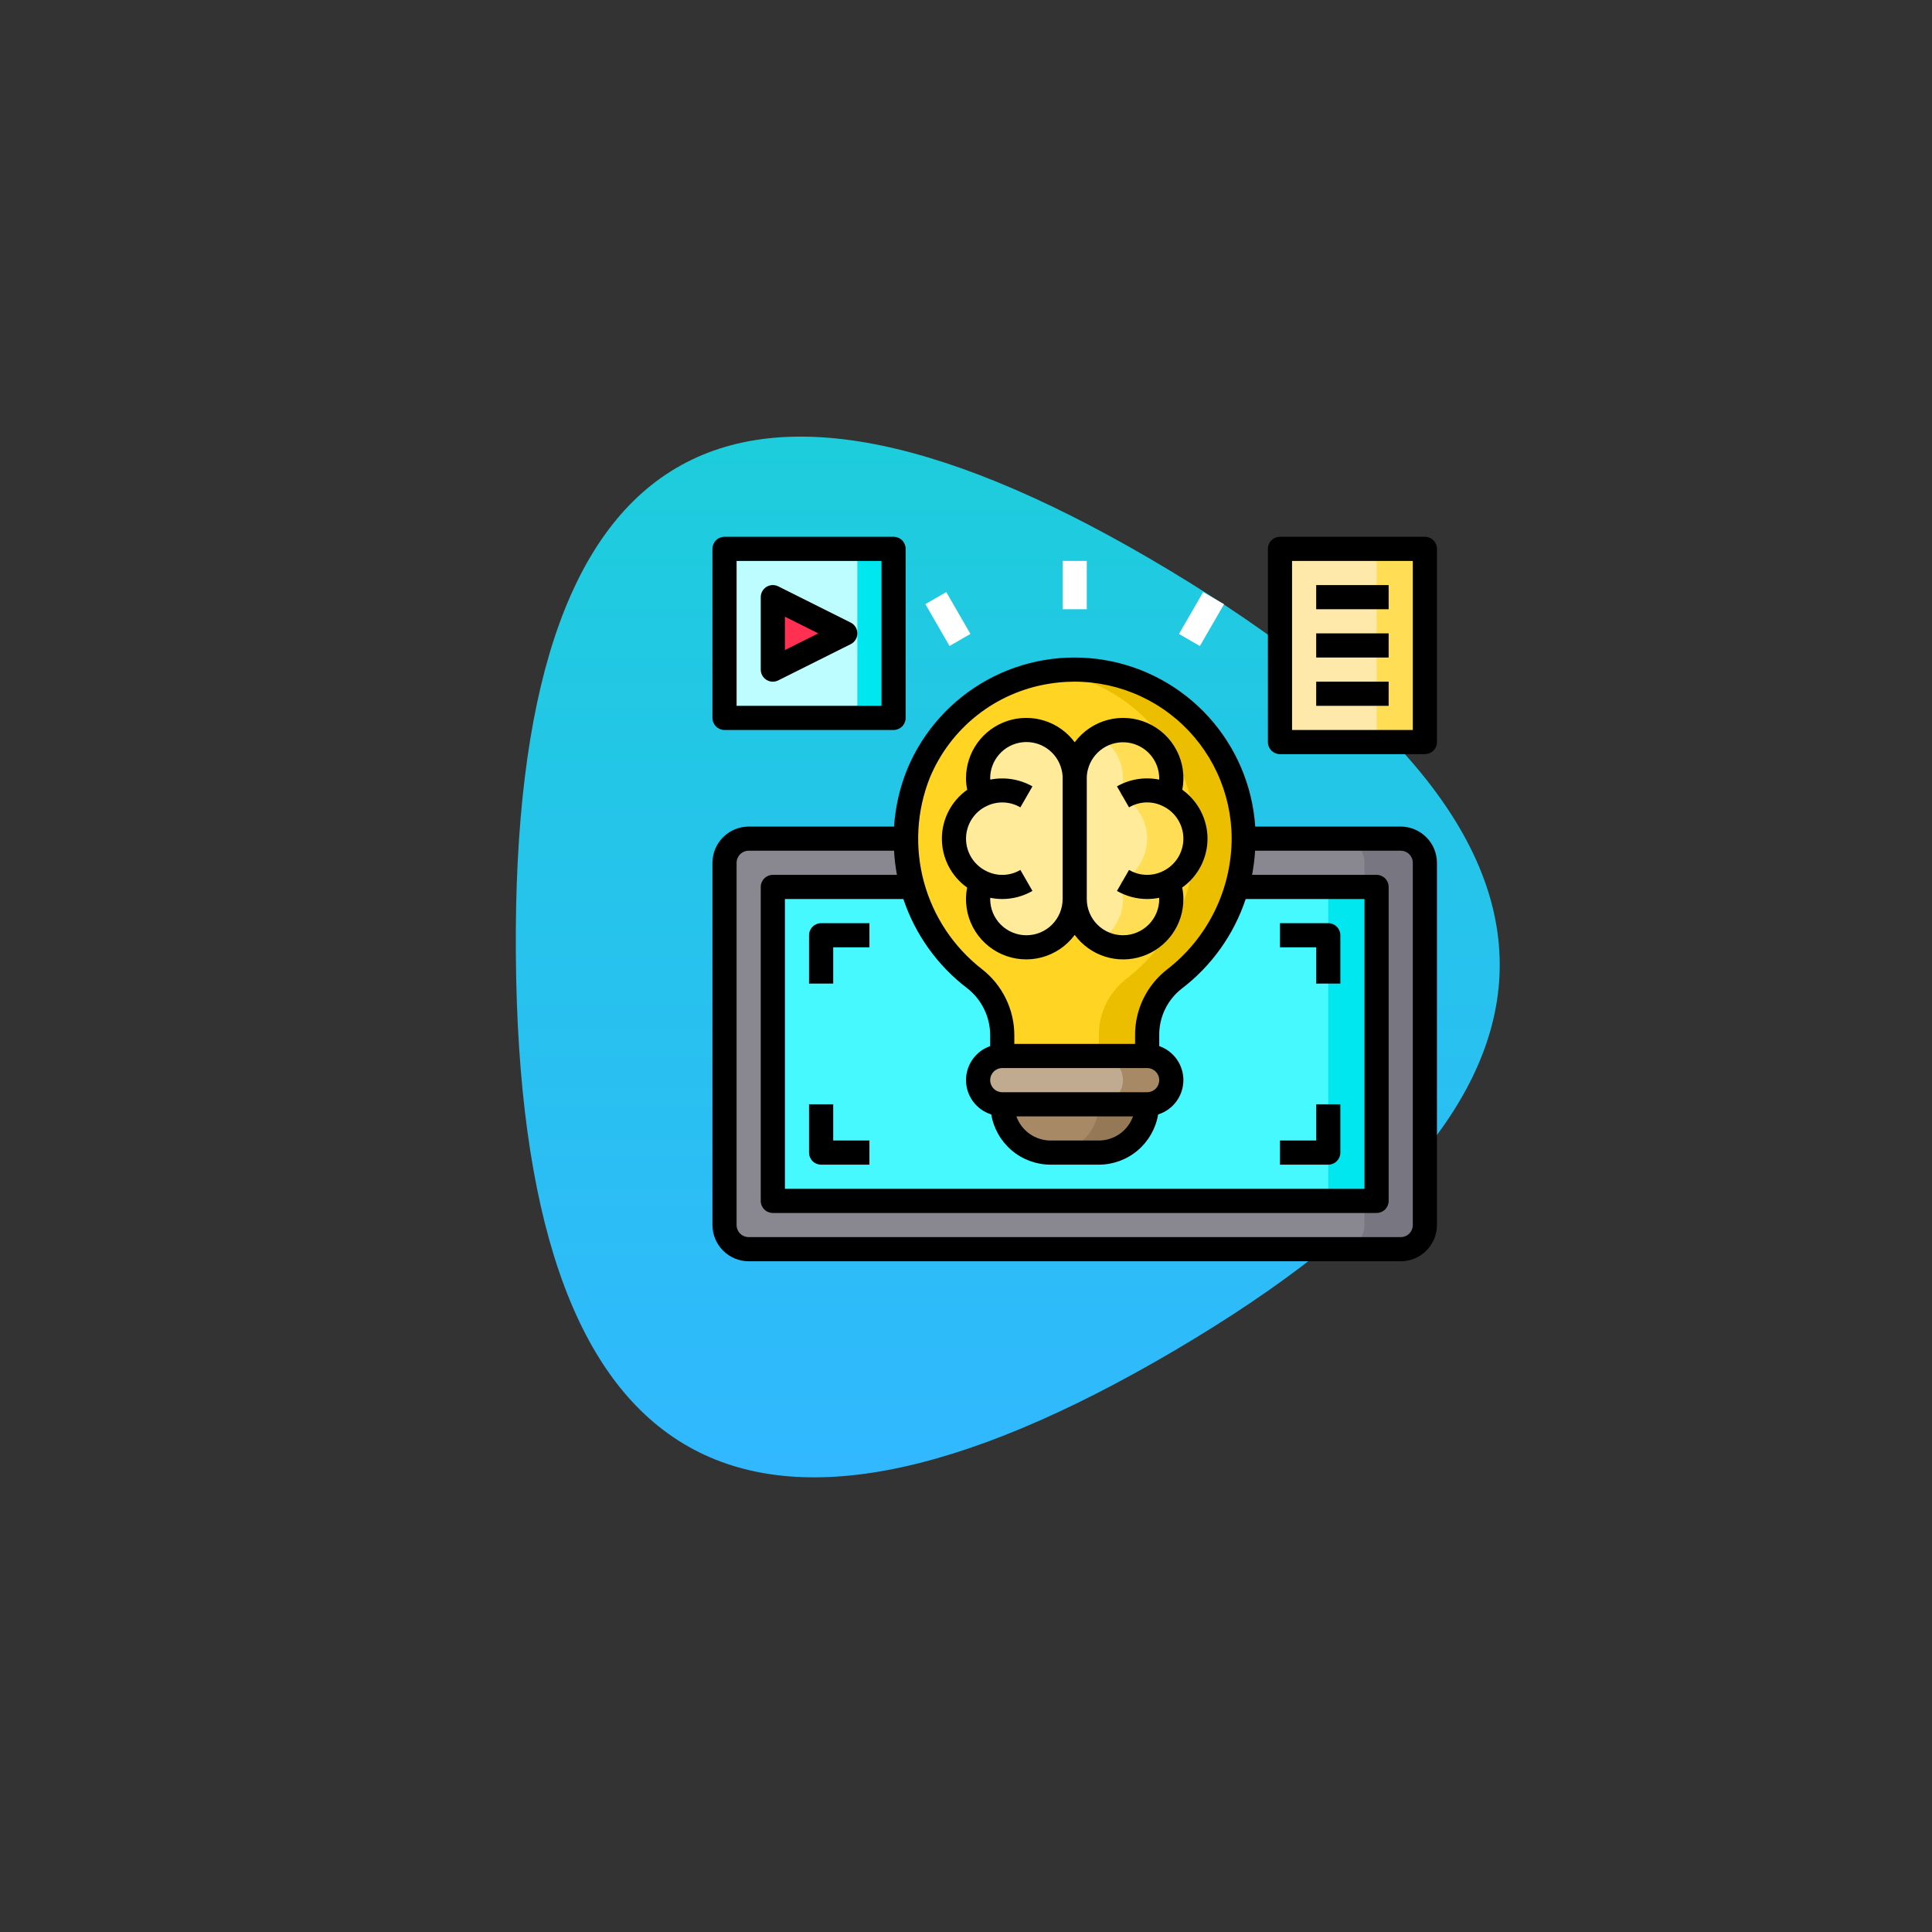 <svg width="250" height="250" viewBox="0 0 250 250" fill="none" xmlns="http://www.w3.org/2000/svg">
<rect x="0" y="0" width="250" height="250" fill="#333333" stroke="none"/>
<path d="M152 174.75C95.667 207.917 67.25 190.833 66.75 123.5C66.25 56.167 94.417 39.584 151.25 73.75C208.084 107.917 208.334 141.583 152 174.75Z" fill="url(#paint0_linear)"/>
<path d="M181.254 108.521H96.879C95.153 108.521 93.754 109.92 93.754 111.646V158.521C93.754 160.247 95.153 161.646 96.879 161.646H181.254C182.98 161.646 184.379 160.247 184.379 158.521V111.646C184.379 109.92 182.98 108.521 181.254 108.521Z" fill="#898890"/>
<path d="M184.379 111.646V158.521C184.376 159.349 184.046 160.142 183.461 160.728C182.875 161.313 182.082 161.644 181.254 161.646H173.441C174.269 161.644 175.063 161.313 175.648 160.728C176.234 160.142 176.564 159.349 176.566 158.521V111.646C176.564 110.818 176.234 110.025 175.648 109.439C175.063 108.854 174.269 108.523 173.441 108.521H181.254C182.082 108.523 182.875 108.854 183.461 109.439C184.046 110.025 184.376 110.818 184.379 111.646Z" fill="#787680"/>
<path d="M165.629 71.021H184.379V96.021H165.629V71.021Z" fill="#FEE9AB"/>
<path d="M178.129 71.021H184.379V96.021H178.129V71.021Z" fill="#FFDE55"/>
<path d="M100.004 114.771H178.129V155.396H100.004V114.771Z" fill="#46F8FF"/>
<path d="M171.879 114.771H178.129V155.396H171.879V114.771Z" fill="#00E7F0"/>
<path d="M160.941 108.521C160.939 110.636 160.639 112.74 160.051 114.771C158.706 119.521 155.861 123.709 151.941 126.709C150.835 127.573 149.943 128.681 149.336 129.947C148.729 131.213 148.423 132.602 148.441 134.006V136.646H129.691V134.006C129.701 132.585 129.382 131.181 128.759 129.904C128.135 128.627 127.224 127.512 126.098 126.646C122.223 123.649 119.413 119.486 118.082 114.771C116.668 109.918 116.944 104.729 118.863 100.052C120.821 95.392 124.331 91.553 128.798 89.187C133.264 86.821 138.412 86.073 143.367 87.07C148.323 88.067 152.78 90.749 155.984 94.659C159.187 98.569 160.939 103.467 160.941 108.521Z" fill="#FFD422"/>
<path d="M160.941 108.521C160.939 110.636 160.639 112.74 160.051 114.771C158.706 119.521 155.862 123.709 151.941 126.709C150.835 127.573 149.943 128.681 149.336 129.947C148.729 131.213 148.423 132.602 148.441 134.006V136.646H142.191V134.006C142.173 132.602 142.479 131.213 143.086 129.947C143.693 128.681 144.585 127.573 145.691 126.709C149.612 123.709 152.456 119.521 153.801 114.771C154.389 112.74 154.689 110.636 154.691 108.521C154.693 103.26 152.798 98.175 149.354 94.197C145.91 90.22 141.149 87.617 135.941 86.865C139.046 86.419 142.21 86.645 145.22 87.529C148.23 88.413 151.014 89.933 153.385 91.987C155.756 94.04 157.657 96.579 158.961 99.432C160.265 102.285 160.94 105.385 160.941 108.521Z" fill="#EBBF00"/>
<path d="M151.16 102.911C152.218 103.418 153.111 104.214 153.736 105.206C154.361 106.199 154.692 107.348 154.692 108.521C154.692 109.694 154.361 110.843 153.736 111.835C153.111 112.828 152.218 113.623 151.16 114.13C151.431 114.833 151.569 115.58 151.567 116.333C151.567 117.991 150.908 119.581 149.736 120.753C148.564 121.925 146.974 122.583 145.317 122.583C143.659 122.583 142.069 121.925 140.897 120.753C139.725 119.581 139.067 117.991 139.067 116.333V100.708C139.062 100.181 139.13 99.655 139.27 99.146C139.654 97.677 140.559 96.398 141.817 95.548C143.074 94.698 144.599 94.335 146.104 94.526C147.61 94.717 148.995 95.45 150 96.588C151.006 97.726 151.562 99.19 151.567 100.708C151.569 101.461 151.431 102.209 151.16 102.911Z" fill="#FFEB99"/>
<path d="M151.16 114.131C151.431 114.833 151.569 115.58 151.566 116.334C151.568 117.431 151.28 118.51 150.732 119.461C150.184 120.412 149.394 121.201 148.443 121.75C147.492 122.298 146.414 122.586 145.316 122.584C144.218 122.582 143.141 122.291 142.191 121.74C143.143 121.194 143.933 120.407 144.482 119.457C145.03 118.508 145.318 117.43 145.316 116.334C145.319 115.58 145.181 114.833 144.91 114.131C145.968 113.624 146.861 112.828 147.486 111.836C148.111 110.843 148.442 109.694 148.442 108.521C148.442 107.348 148.111 106.199 147.486 105.207C146.861 104.214 145.968 103.419 144.91 102.912C145.181 102.209 145.319 101.462 145.316 100.709C145.317 99.61 145.027 98.531 144.476 97.582C143.924 96.632 143.13 95.846 142.176 95.302C143.126 94.75 144.205 94.458 145.304 94.456C146.402 94.454 147.482 94.741 148.435 95.29C149.387 95.838 150.178 96.627 150.728 97.579C151.278 98.53 151.567 99.61 151.566 100.709C151.569 101.462 151.431 102.209 151.16 102.912C152.218 103.419 153.111 104.214 153.736 105.207C154.361 106.199 154.692 107.348 154.692 108.521C154.692 109.694 154.361 110.843 153.736 111.836C153.111 112.828 152.218 113.624 151.16 114.131Z" fill="#FFDE55"/>
<path d="M148.441 136.646C149.269 136.648 150.063 136.979 150.648 137.564C151.234 138.15 151.564 138.943 151.566 139.771C151.56 140.598 151.229 141.389 150.644 141.974C150.06 142.559 149.268 142.89 148.441 142.896H129.691C128.863 142.894 128.07 142.563 127.484 141.978C126.899 141.392 126.569 140.599 126.566 139.771C126.573 138.944 126.904 138.153 127.488 137.568C128.073 136.983 128.864 136.652 129.691 136.646H148.441Z" fill="#C0AB91"/>
<path d="M129.691 142.896H148.441C148.442 143.717 148.281 144.53 147.968 145.289C147.654 146.048 147.194 146.737 146.613 147.318C146.033 147.898 145.343 148.359 144.584 148.672C143.826 148.986 143.012 149.147 142.191 149.146H135.941C134.284 149.146 132.694 148.488 131.522 147.315C130.35 146.143 129.691 144.554 129.691 142.896Z" fill="#A78966"/>
<path d="M151.566 139.771C151.56 140.598 151.229 141.389 150.644 141.974C150.06 142.559 149.268 142.89 148.441 142.896H142.191C143.018 142.89 143.81 142.559 144.394 141.974C144.979 141.389 145.31 140.598 145.316 139.771C145.314 138.943 144.984 138.15 144.398 137.564C143.813 136.979 143.019 136.648 142.191 136.646H148.441C149.269 136.648 150.063 136.979 150.648 137.564C151.234 138.15 151.564 138.943 151.566 139.771Z" fill="#A78966"/>
<path d="M148.441 142.896C148.442 143.717 148.281 144.53 147.968 145.289C147.654 146.048 147.194 146.737 146.613 147.318C146.033 147.898 145.343 148.359 144.584 148.672C143.826 148.986 143.012 149.147 142.191 149.146H135.941C136.762 149.147 137.576 148.986 138.334 148.672C139.093 148.359 139.783 147.898 140.363 147.318C140.944 146.737 141.404 146.048 141.718 145.289C142.031 144.53 142.192 143.717 142.191 142.896H148.441Z" fill="#957856"/>
<path d="M126.973 114.13C125.915 113.623 125.022 112.828 124.397 111.835C123.773 110.843 123.441 109.694 123.441 108.521C123.441 107.348 123.773 106.199 124.397 105.206C125.022 104.214 125.915 103.418 126.973 102.911C126.702 102.209 126.564 101.461 126.567 100.708C126.571 99.19 127.128 97.726 128.133 96.588C129.138 95.45 130.523 94.717 132.029 94.526C133.535 94.335 135.059 94.698 136.317 95.548C137.574 96.398 138.48 97.677 138.864 99.146C139.003 99.655 139.071 100.181 139.067 100.708V116.333C139.067 117.991 138.408 119.581 137.236 120.753C136.064 121.925 134.474 122.583 132.817 122.583C131.159 122.583 129.569 121.925 128.397 120.753C127.225 119.581 126.567 117.991 126.567 116.333C126.564 115.58 126.702 114.833 126.973 114.13Z" fill="#FFEB99"/>
<path d="M93.754 71.021H115.629V92.896H93.754V71.021Z" fill="#BDFDFF"/>
<path d="M110.941 71.021H115.629V92.896H110.941V71.021Z" fill="#00E7F0"/>
<path d="M109.379 81.959L100.004 86.646V77.271L109.379 81.959Z" fill="#FF3051"/>
<path d="M181.254 106.958H162.426C162.074 101.69 159.954 96.696 156.409 92.783C152.864 88.871 148.101 86.27 142.894 85.402C137.686 84.534 132.337 85.45 127.715 88.001C123.093 90.552 119.467 94.589 117.426 99.458C116.448 101.849 115.862 104.381 115.691 106.958H96.879C95.637 106.962 94.447 107.457 93.568 108.335C92.69 109.214 92.195 110.404 92.191 111.646V158.521C92.195 159.763 92.69 160.953 93.568 161.831C94.447 162.71 95.637 163.205 96.879 163.208H181.254C182.496 163.205 183.686 162.71 184.564 161.831C185.443 160.953 185.938 159.763 185.941 158.521V111.646C185.938 110.404 185.443 109.214 184.564 108.335C183.686 107.457 182.496 106.962 181.254 106.958ZM120.316 100.646C121.635 97.464 123.748 94.674 126.454 92.543C129.16 90.412 132.367 89.011 135.77 88.474C138.677 87.999 141.652 88.162 144.49 88.951C147.328 89.74 149.961 91.136 152.206 93.042C154.451 94.949 156.256 97.32 157.494 99.993C158.733 102.666 159.376 105.575 159.379 108.521C159.362 111.795 158.599 115.022 157.148 117.957C155.697 120.892 153.595 123.457 151.004 125.458C149.705 126.469 148.657 127.767 147.941 129.249C147.226 130.732 146.862 132.359 146.879 134.005V135.083H131.254V134.005C131.258 132.344 130.882 130.705 130.153 129.212C129.424 127.719 128.363 126.414 127.051 125.396C123.402 122.554 120.774 118.605 119.559 114.143C118.345 109.68 118.611 104.945 120.316 100.646ZM129.691 141.333C129.277 141.333 128.88 141.169 128.587 140.876C128.294 140.583 128.129 140.185 128.129 139.771C128.129 139.356 128.294 138.959 128.587 138.666C128.88 138.373 129.277 138.208 129.691 138.208H148.441C148.856 138.208 149.253 138.373 149.546 138.666C149.839 138.959 150.004 139.356 150.004 139.771C150.004 140.185 149.839 140.583 149.546 140.876C149.253 141.169 148.856 141.333 148.441 141.333H129.691ZM146.613 144.458C146.287 145.371 145.688 146.161 144.896 146.72C144.105 147.279 143.16 147.581 142.191 147.583H135.941C134.972 147.581 134.028 147.279 133.236 146.72C132.445 146.161 131.846 145.371 131.52 144.458H146.613ZM125.16 127.88C126.09 128.606 126.842 129.536 127.356 130.598C127.871 131.659 128.135 132.825 128.129 134.005V135.365C127.204 135.687 126.404 136.292 125.843 137.095C125.282 137.898 124.988 138.858 125.004 139.837C125.019 140.817 125.343 141.766 125.93 142.551C126.516 143.336 127.335 143.916 128.27 144.208C128.575 146.023 129.513 147.672 130.917 148.861C132.321 150.051 134.101 150.705 135.941 150.708H142.191C144.032 150.705 145.812 150.051 147.216 148.861C148.62 147.672 149.558 146.023 149.863 144.208C150.798 143.916 151.617 143.336 152.203 142.551C152.79 141.766 153.113 140.817 153.129 139.837C153.145 138.858 152.851 137.898 152.29 137.095C151.729 136.292 150.929 135.687 150.004 135.365V134.005C149.986 132.844 150.236 131.694 150.735 130.646C151.233 129.597 151.967 128.677 152.879 127.958C156.759 125.01 159.656 120.958 161.191 116.333H176.566V153.833H101.566V116.333H116.895C118.43 120.924 121.31 124.947 125.16 127.88ZM182.816 158.521C182.816 158.935 182.652 159.333 182.359 159.626C182.066 159.919 181.668 160.083 181.254 160.083H96.879C96.465 160.083 96.067 159.919 95.774 159.626C95.481 159.333 95.316 158.935 95.316 158.521V111.646C95.316 111.231 95.481 110.834 95.774 110.541C96.067 110.248 96.465 110.083 96.879 110.083H115.691C115.746 111.132 115.871 112.176 116.066 113.208H100.004C99.59 113.208 99.192 113.373 98.899 113.666C98.606 113.959 98.441 114.356 98.441 114.771V155.396C98.441 155.81 98.606 156.208 98.899 156.501C99.192 156.794 99.59 156.958 100.004 156.958H178.129C178.543 156.958 178.941 156.794 179.234 156.501C179.527 156.208 179.691 155.81 179.691 155.396V114.771C179.691 114.356 179.527 113.959 179.234 113.666C178.941 113.373 178.543 113.208 178.129 113.208H162.02C162.213 112.176 162.344 111.132 162.41 110.083H181.254C181.668 110.083 182.066 110.248 182.359 110.541C182.652 110.834 182.816 111.231 182.816 111.646V158.521Z" fill="black"/>
<path d="M156.254 108.521C156.249 107.283 155.951 106.064 155.383 104.964C154.815 103.863 153.995 102.914 152.988 102.193C153.328 100.456 153.067 98.655 152.248 97.086C151.429 95.517 150.1 94.274 148.481 93.559C146.862 92.845 145.048 92.703 143.337 93.156C141.626 93.609 140.12 94.63 139.067 96.052C138.089 94.733 136.721 93.755 135.156 93.26C133.591 92.764 131.909 92.775 130.35 93.291C128.792 93.807 127.436 94.802 126.476 96.134C125.516 97.466 125.001 99.067 125.004 100.708C125.001 101.207 125.054 101.705 125.16 102.193C124.148 102.908 123.321 103.855 122.75 104.955C122.179 106.056 121.88 107.277 121.879 108.517C121.877 109.756 122.173 110.978 122.741 112.08C123.31 113.182 124.134 114.131 125.145 114.849C124.804 116.586 125.064 118.388 125.884 119.958C126.704 121.527 128.033 122.771 129.654 123.484C131.275 124.197 133.09 124.337 134.801 123.881C136.512 123.425 138.016 122.399 139.067 120.974C140.04 122.297 141.408 123.279 142.973 123.778C144.538 124.277 146.221 124.269 147.781 123.754C149.341 123.239 150.699 122.244 151.659 120.911C152.62 119.579 153.134 117.976 153.129 116.333C153.132 115.834 153.08 115.336 152.973 114.849C153.985 114.132 154.811 113.184 155.381 112.083C155.952 110.982 156.251 109.761 156.254 108.521ZM137.504 116.333C137.504 117.576 137.01 118.769 136.131 119.648C135.252 120.527 134.06 121.021 132.817 121.021C131.573 121.021 130.381 120.527 129.502 119.648C128.623 118.769 128.129 117.576 128.129 116.333C128.129 116.271 128.145 116.224 128.145 116.177C128.654 116.277 129.172 116.329 129.692 116.333C131.063 116.331 132.409 115.97 133.598 115.286L132.035 112.568C131.376 112.96 130.627 113.18 129.86 113.208C129.093 113.235 128.331 113.069 127.645 112.724C126.851 112.342 126.182 111.742 125.714 110.995C125.247 110.248 125 109.384 125.004 108.503C125.007 107.622 125.26 106.76 125.733 106.016C126.206 105.273 126.879 104.678 127.676 104.302C128.36 103.968 129.117 103.809 129.877 103.839C130.638 103.869 131.38 104.087 132.035 104.474L133.598 101.755C131.943 100.823 130.009 100.512 128.145 100.88C128.145 100.818 128.129 100.771 128.129 100.708C128.129 99.564 128.547 98.46 129.304 97.603C130.062 96.746 131.107 96.195 132.242 96.055C133.377 95.915 134.525 96.195 135.468 96.841C136.411 97.489 137.085 98.458 137.363 99.568C137.461 99.94 137.508 100.323 137.504 100.708V116.333ZM150.457 112.74C149.773 113.074 149.017 113.233 148.256 113.203C147.495 113.173 146.754 112.955 146.098 112.568L144.535 115.286C145.724 115.97 147.071 116.331 148.442 116.333C148.961 116.329 149.479 116.277 149.988 116.177C149.988 116.224 150.004 116.271 150.004 116.333C150.004 117.576 149.51 118.769 148.631 119.648C147.752 120.527 146.56 121.021 145.317 121.021C144.073 121.021 142.881 120.527 142.002 119.648C141.123 118.769 140.629 117.576 140.629 116.333V100.708C140.624 100.312 140.677 99.917 140.785 99.536C141.076 98.438 141.756 97.483 142.698 96.848C143.64 96.214 144.781 95.943 145.908 96.086C147.035 96.229 148.071 96.777 148.825 97.627C149.578 98.477 149.997 99.572 150.004 100.708C150.004 100.771 149.988 100.818 149.988 100.88C148.125 100.504 146.188 100.815 144.535 101.755L146.098 104.474C146.758 104.081 147.506 103.861 148.273 103.834C149.041 103.806 149.802 103.973 150.488 104.318C151.282 104.7 151.952 105.299 152.419 106.046C152.886 106.793 153.133 107.657 153.13 108.538C153.126 109.42 152.874 110.282 152.401 111.025C151.928 111.769 151.254 112.363 150.457 112.74Z" fill="black"/>
<path d="M93.754 94.459H115.629C116.043 94.459 116.441 94.294 116.734 94.001C117.027 93.708 117.191 93.31 117.191 92.896V71.021C117.191 70.607 117.027 70.209 116.734 69.916C116.441 69.623 116.043 69.459 115.629 69.459H93.754C93.34 69.459 92.942 69.623 92.649 69.916C92.356 70.209 92.191 70.607 92.191 71.021V92.896C92.191 93.31 92.356 93.708 92.649 94.001C92.942 94.294 93.34 94.459 93.754 94.459ZM95.316 72.584H114.066V91.334H95.316V72.584Z" fill="black"/>
<path d="M184.379 69.459H165.629C165.215 69.459 164.817 69.623 164.524 69.916C164.231 70.209 164.066 70.607 164.066 71.021V96.021C164.066 96.435 164.231 96.833 164.524 97.126C164.817 97.419 165.215 97.584 165.629 97.584H184.379C184.793 97.584 185.191 97.419 185.484 97.126C185.777 96.833 185.941 96.435 185.941 96.021V71.021C185.941 70.607 185.777 70.209 185.484 69.916C185.191 69.623 184.793 69.459 184.379 69.459ZM182.816 94.459H167.191V72.584H182.816V94.459Z" fill="black"/>
<path d="M110.077 80.56L100.702 75.872C100.464 75.753 100.199 75.697 99.933 75.709C99.667 75.721 99.409 75.801 99.182 75.941C98.955 76.081 98.769 76.277 98.639 76.51C98.509 76.742 98.441 77.004 98.441 77.271V86.646C98.441 86.912 98.509 87.174 98.639 87.407C98.769 87.639 98.955 87.835 99.182 87.975C99.409 88.115 99.667 88.195 99.933 88.207C100.199 88.219 100.464 88.163 100.702 88.044L110.077 83.357C110.337 83.227 110.556 83.028 110.709 82.781C110.862 82.534 110.943 82.249 110.943 81.958C110.943 81.668 110.862 81.383 110.709 81.136C110.556 80.889 110.337 80.689 110.077 80.56ZM101.566 84.118V79.799L105.885 81.958L101.566 84.118Z" fill="black"/>
<path d="M170.316 81.959H179.691V85.084H170.316V81.959Z" fill="black"/>
<path d="M170.316 75.709H179.691V78.834H170.316V75.709Z" fill="black"/>
<path d="M170.316 88.209H179.691V91.334H170.316V88.209Z" fill="black"/>
<path d="M173.441 149.146V142.896H170.316V147.583H165.629V150.708H171.879C172.293 150.708 172.691 150.544 172.984 150.251C173.277 149.958 173.441 149.56 173.441 149.146Z" fill="black"/>
<path d="M106.254 150.708H112.504V147.583H107.816V142.896H104.691V149.146C104.691 149.56 104.856 149.958 105.149 150.251C105.442 150.544 105.84 150.708 106.254 150.708Z" fill="black"/>
<path d="M170.316 127.271H173.441V121.021C173.441 120.607 173.277 120.209 172.984 119.916C172.691 119.623 172.293 119.458 171.879 119.458H165.629V122.583H170.316V127.271Z" fill="black"/>
<path d="M107.816 122.583H112.504V119.458H106.254C105.84 119.458 105.442 119.623 105.149 119.916C104.856 120.209 104.691 120.607 104.691 121.021V127.271H107.816V122.583Z" fill="black"/>
<path d="M137.504 72.584H140.629V78.834H137.504V72.584Z" fill="white"/>
<path d="M119.742 78.176L122.448 76.613L125.574 82.027L122.868 83.59L119.742 78.176Z" fill="white"/>
<path d="M152.56 82.034L155.686 76.62L158.392 78.183L155.266 83.597L152.56 82.034Z" fill="white"/>
<defs>
<linearGradient id="paint0_linear" x1="130.404" y1="56.498" x2="130.404" y2="191.168" gradientUnits="userSpaceOnUse">
<stop stop-color="#1DCDDB"/>
<stop offset="1" stop-color="#31B8FF"/>
</linearGradient>
</defs>
</svg>
